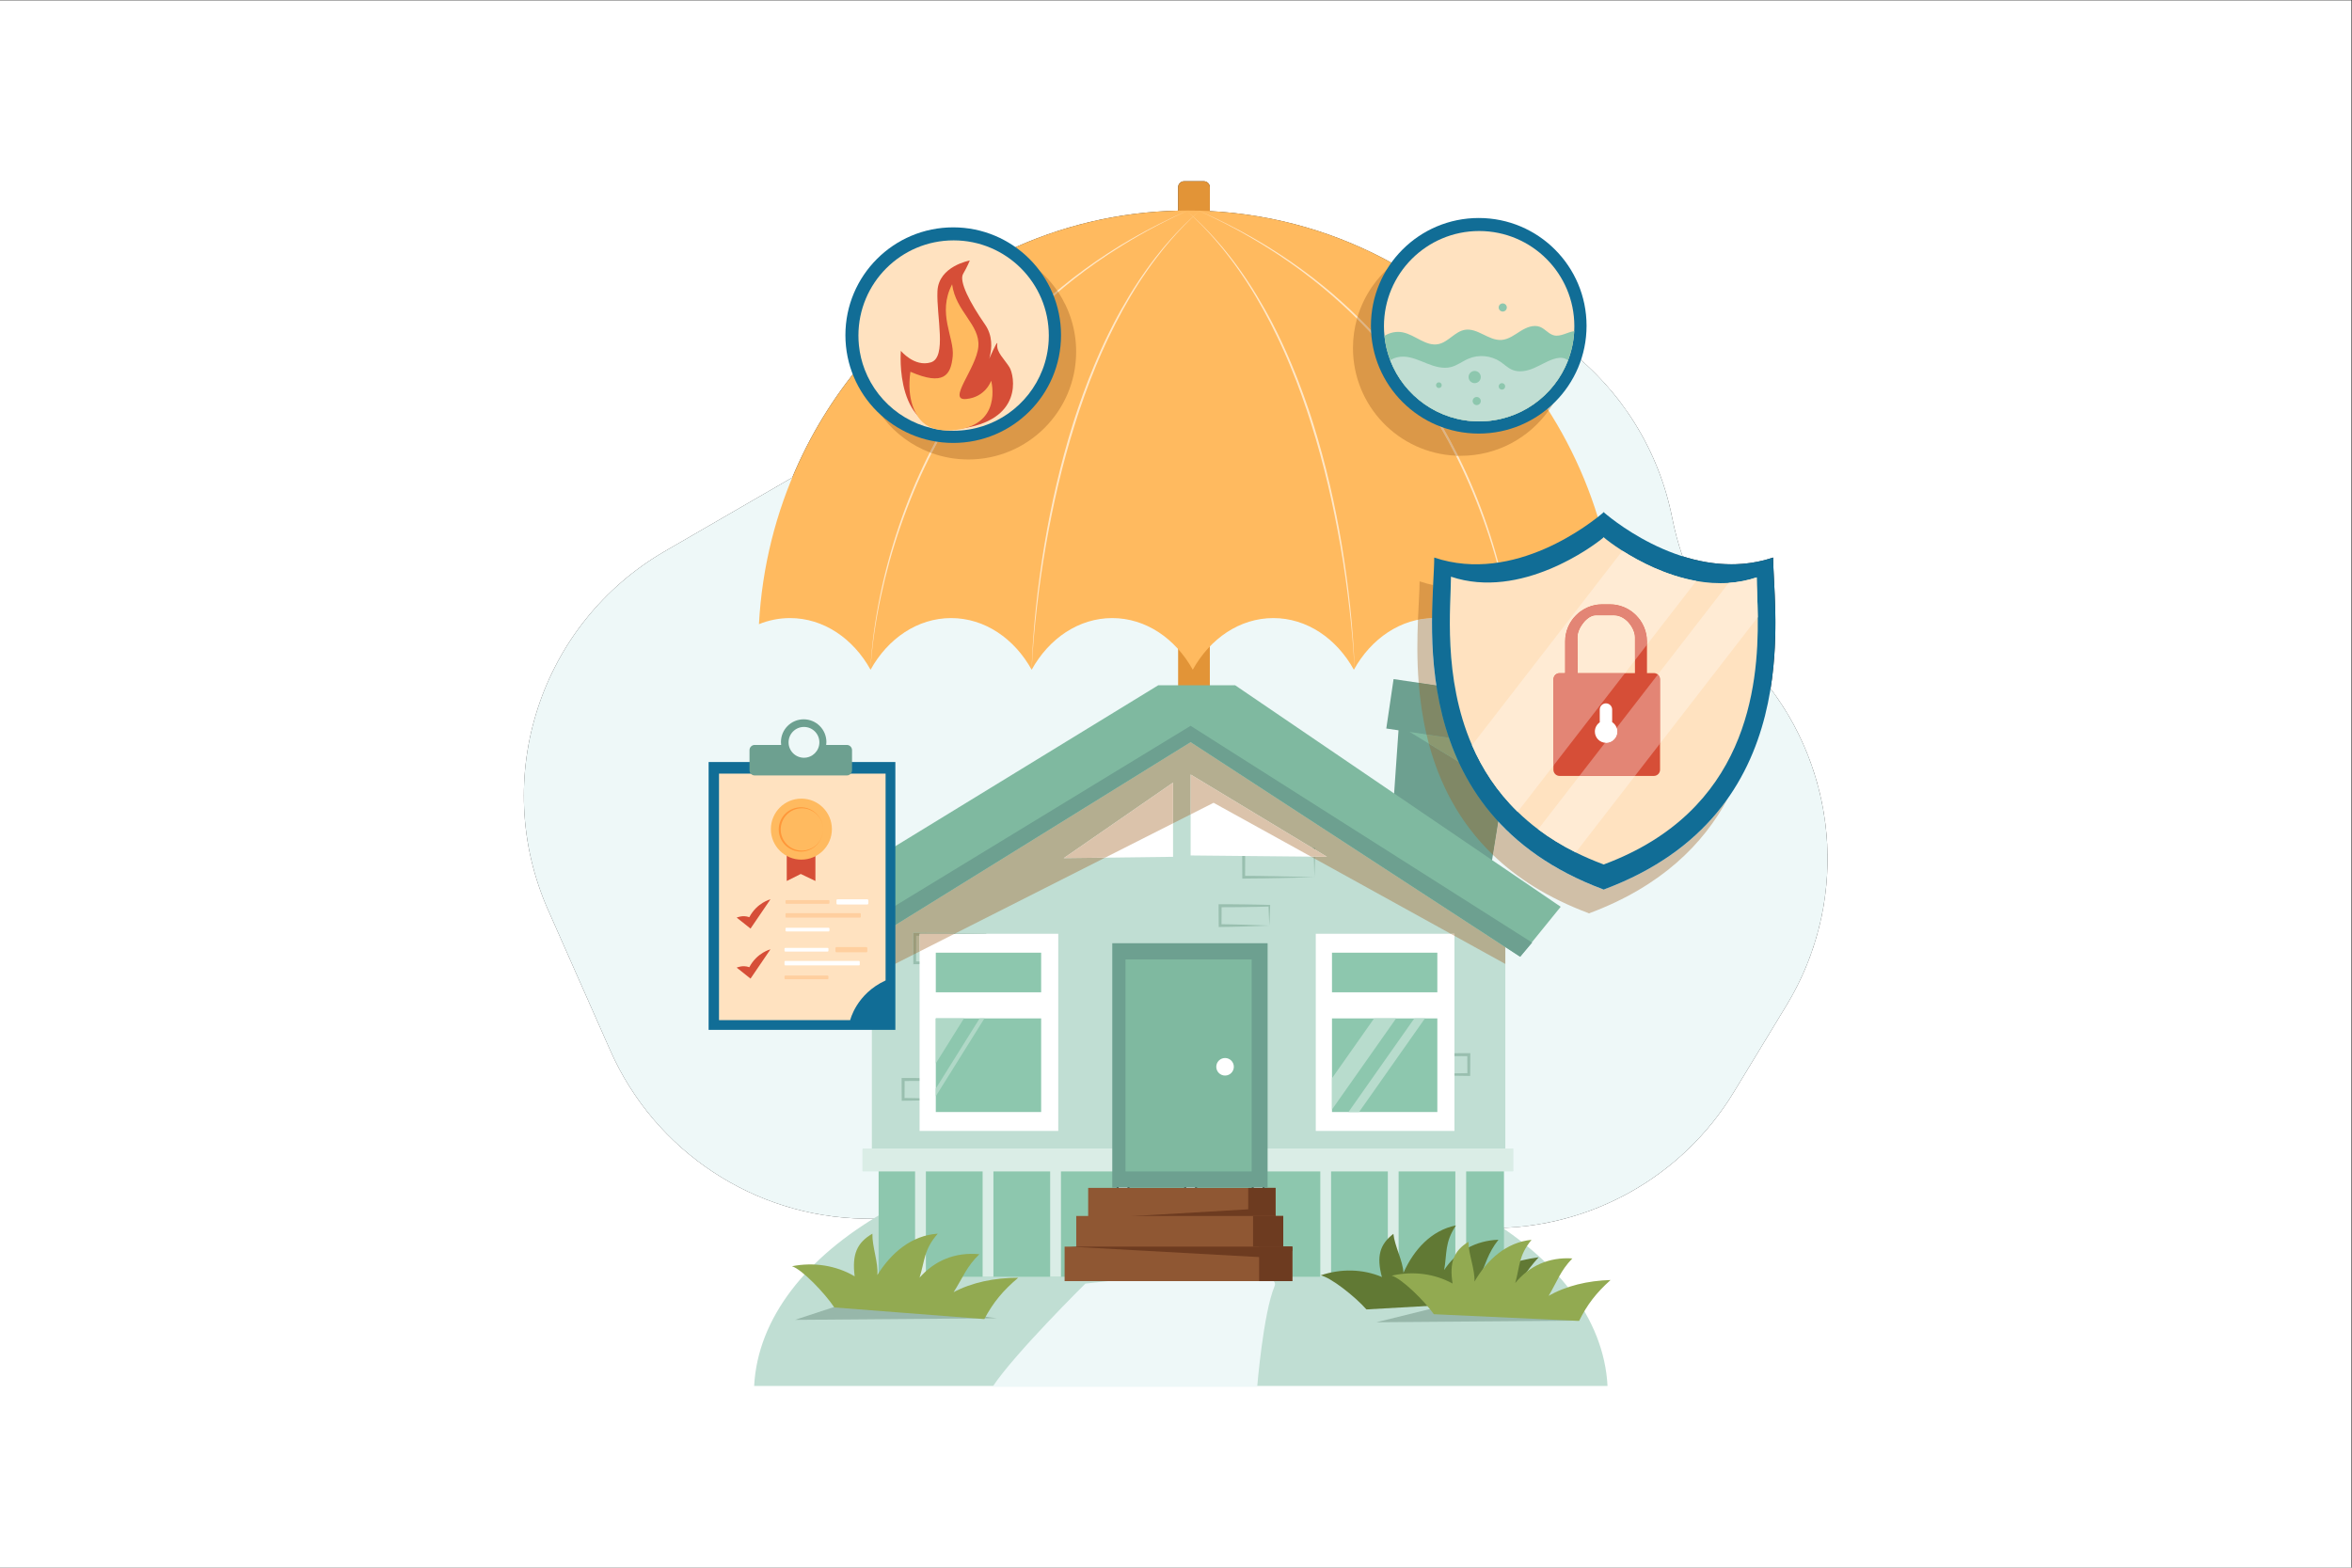 <?xml version="1.0" encoding="UTF-8" standalone="no"?>
<!-- Created with Inkscape (http://www.inkscape.org/) -->

<svg
   version="1.1"
   id="svg2"
   width="6240"
   height="4160"
   viewBox="0 0 6240 4160"
   sodipodi:docname="hd_m344_08.svg"
   inkscape:version="1.2.2 (b0a8486, 2022-12-01)"
   xmlns:inkscape="http://www.inkscape.org/namespaces/inkscape"
   xmlns:sodipodi="http://sodipodi.sourceforge.net/DTD/sodipodi-0.dtd"
   xmlns="http://www.w3.org/2000/svg"
   xmlns:svg="http://www.w3.org/2000/svg">
  <rect x="0" y="0" width="6240" height="4160" fill="#333333" stroke="none"/>
  <defs
     id="defs6">
    <clipPath
       clipPathUnits="userSpaceOnUse"
       id="clipPath68">
      <path
         d="M 17487.1,5791.3 H 29933.4 V 8022.5 H 17487.1 Z"
         id="path66" />
    </clipPath>
    <clipPath
       clipPathUnits="userSpaceOnUse"
       id="clipPath102">
      <path
         d="m 21657.8,6972.1 h 3729.5 v 588.398 h -3729.5 z"
         id="path100" />
    </clipPath>
    <clipPath
       clipPathUnits="userSpaceOnUse"
       id="clipPath120">
      <path
         d="m 21188.9,5704.7 h 4531.9 v 686.301 h -4531.9 z"
         id="path118" />
    </clipPath>
    <clipPath
       clipPathUnits="userSpaceOnUse"
       id="clipPath146">
      <path
         d="m 18625.1,9070.9 h 2096.8 v 1863.8 h -2096.8 z"
         id="path144" />
    </clipPath>
    <clipPath
       clipPathUnits="userSpaceOnUse"
       id="clipPath164">
      <path
         d="m 26510.4,9070.9 h 2096.8 v 1863.8 h -2096.8 z"
         id="path162" />
    </clipPath>
    <clipPath
       clipPathUnits="userSpaceOnUse"
       id="clipPath274">
      <path
         d="m 30206.5,15047.1 v 0 c -417.1,405.9 -707.6,860.6 -909.2,1325.6 l 2993.6,3870.8 c 338.1,-215.5 870.4,-494.8 1469.9,-601 l -980.9,-1268.2 v 64.6 c 0,406.7 -332.8,739.5 -739.6,739.5 h -150.6 c -406.8,0 -739.6,-332.8 -739.6,-739.5 v -630 h -109.5 c -67.8,0 -123.3,-55.5 -123.3,-123.3 v -1719.4 l -710.8,-919.1 m 2136.1,2761.8 h -943.2 l -2.8,719 c 0,173.2 189.7,431.4 363,431.4 h 362.9 c 239.7,0 417.7,-265 417.7,-438.2 v -456.7 l -197.6,-255.5"
         id="path272" />
    </clipPath>
  </defs>
  <sodipodi:namedview
     id="namedview4"
     pagecolor="#ffffff"
     bordercolor="#000000"
     borderopacity="0.25"
     inkscape:showpageshadow="2"
     inkscape:pageopacity="0.0"
     inkscape:pagecheckerboard="0"
     inkscape:deskcolor="#d1d1d1"
     showgrid="false"
     inkscape:zoom="0.056730769"
     inkscape:cx="3128.8136"
     inkscape:cy="2080"
     inkscape:window-width="1440"
     inkscape:window-height="806"
     inkscape:window-x="0"
     inkscape:window-y="25"
     inkscape:window-maximized="1"
     inkscape:current-layer="g10">
    <inkscape:page
       x="0"
       y="0"
       id="page8"
       width="6240"
       height="4160" />
  </sodipodi:namedview>
  <g
     id="g10"
     inkscape:groupmode="layer"
     inkscape:label="Page 1"
     transform="matrix(1.333,0,0,-1.333,0,4160)">
    <g
       id="g12"
       transform="scale(0.1)">
      <path
         d="M 46800,0 H 0 V 31200 H 46800 V 0 M 15768.2,21701.1 13235.9,20236.7 c -2486.1,-1437.8 -3489.47,-4517.8 -2327.3,-7144 l 1238,-2797.5 c 888.2,-2007.2 2863,-3314.1 5057.6,-3347.3 l 12410.5,-187.6 c 28.5,-0.5 56.9,-0.7 85.3,-0.7 1962.9,0 3786.6,1024.3 4807.2,2705.9 l 1049.8,1729.8 c 1203.6,1983 1058.4,4481.9 -317.6,6304.4 180.3,1121.3 51.8,2135.5 51.8,2609.1 -281.5,-94.7 -561.2,-134.3 -832.1,-134.3 -342.5,0 -670.9,63.3 -971.5,158.9 -85.3,246.3 -153.6,499.2 -204.2,756.8 -264.9,1349.6 -1009.2,2533.5 -2064.1,3354.8 0.2,11.6 0.3,23.3 0.3,34.9 0,1185 -960.7,2145.7 -2145.8,2145.7 -507,0 -972.9,-175.8 -1340.1,-469.8 -1095,609.7 -2335.2,982.3 -3654.1,1050 v 474.2 c 0,66 -54,120 -120,120 H 23568 c -66,0 -120,-54 -120,-120 v -465.2 c -1213.7,-27.6 -2365.1,-313.2 -3403.4,-805 -239.5,92.3 -499.7,143 -771.7,143 -1185,0 -2145.7,-960.7 -2145.7,-2145.8 0,-83.2 4.7,-165.3 13.9,-246.1 -563.8,-672.5 -1029,-1433.5 -1372.9,-2259.8"
         style="fill:#ffffff;fill-opacity:1;fill-rule:nonzero;stroke:none"
         id="path14" />
      <path
         d="m 13235.9,20236.7 9230.5,5338 c 1437.5,831.3 3169,984.8 4730.3,419.4 l 2483.3,-899.4 c 1855.7,-672.1 3223.3,-2267.8 3603.4,-4204.5 199.5,-1016.3 675.7,-1957.9 1376.2,-2720.7 l 232.1,-252.7 c 1692.4,-1843 1963.6,-4582.5 665.3,-6721.5 L 34507.2,9465.5 C 33471.8,7759.6 31609.9,6730.1 29614.7,6760.3 l -12410.5,187.6 c -2194.6,33.2 -4169.4,1340.1 -5057.6,3347.3 l -1238,2797.5 c -1162.17,2626.2 -158.8,5706.2 2327.3,7144"
         style="fill:#eef8f8;fill-opacity:1;fill-rule:nonzero;stroke:none"
         id="path16" />
      <path
         d="M 23959.6,15843.1 H 23568 c -66,0 -120,54 -120,120 V 27480 c 0,66 54,120 120,120 h 391.6 c 66,0 120,-54 120,-120 V 15963.1 c 0,-66 -54,-120 -120,-120"
         style="fill:#e29437;fill-opacity:1;fill-rule:nonzero;stroke:none"
         id="path18" />
      <path
         d="m 15723.4,18903.8 c 670.2,0 1260,-408.9 1603.2,-1028.3 343.2,619.4 933.1,1028.3 1603.3,1028.3 670.1,0 1260,-408.9 1603.2,-1028.3 343.2,619.4 933,1028.3 1603.2,1028.3 670.2,0 1260,-408.9 1603.2,-1028.3 343.2,619.4 933,1028.3 1603.2,1028.3 670.2,0 1260,-408.9 1603.2,-1028.3 343.2,619.4 933,1028.3 1603.2,1028.3 670.2,0 1260,-408.9 1603.2,-1028.3 343.2,619.4 933.1,1028.3 1603.2,1028.3 144.4,0 285.1,-19.1 420.4,-55.1 -279.4,4558.9 -3993.1,8168.3 -8533.6,8168.3 -4562.3,0 -8289.9,-3644.3 -8537.2,-8234.4 194,78.6 402,121.2 618.3,121.2"
         style="fill:#ffba5f;fill-opacity:1;fill-rule:nonzero;stroke:none"
         id="path20" />
      <path
         d="m 17326.6,17875.5 c 7.2,243.5 32,486.2 63.5,727.7 32,241.6 72.7,482 120.6,720.9 97.6,477.6 224.6,949.3 381,1411.2 155.4,462.3 342.7,913.8 557.9,1351.6 19,38.5 38.1,76.8 57.5,115.1 11.5,-4.4 23.1,-8.7 34.6,-12.9 -20,-39.3 -39.8,-78.8 -59.4,-118.3 -107.8,-217.9 -208.6,-439.3 -302.1,-663.7 l -68.7,-169 -66,-170 c -21.7,-56.8 -42.4,-113.9 -63.7,-170.9 -20.9,-57.1 -40.6,-114.6 -61,-171.8 -159.5,-459.6 -289.5,-929.3 -390.9,-1405.3 -50.8,-237.9 -94.4,-477.5 -129.3,-718.3 -17.3,-120.5 -32.6,-241.3 -45.3,-362.3 -12.8,-121 -23.5,-242.3 -28.7,-364 v 0 m 3734.2,7518.3 c -6,9 -12.1,18 -18.2,26.9 34.9,29.3 70,58.4 105.2,87.2 l 143.3,113.8 71.6,56.7 73.1,55 146.3,109.7 149.1,105.9 74.6,52.9 c 25,17.5 50.6,34 75.8,51.1 l 152,101.6 c 50.9,33.5 102.9,65.3 154.4,98 51.7,32.2 102.5,65.9 155.4,96.1 105.1,61.7 209.3,125 316.6,182.7 53.4,29.4 106.4,59.4 160.1,88.3 l 162.2,84.2 81,42 c 27,14.1 54.7,26.8 82,40.3 l 164.4,79.7 41.2,19.9 c 13.7,6.5 27.7,12.5 41.5,18.8 l 83.3,37.5 166.6,74.9 v 0 l -165.3,-77.6 -82.6,-38.8 c -13.8,-6.6 -27.6,-12.8 -41.3,-19.6 l -40.8,-20.5 -163.2,-81.7 c -27.2,-13.8 -54.7,-26.8 -81.5,-41.2 l -80.5,-43.1 -160.9,-86.1 c -53.2,-29.5 -105.9,-60 -158.8,-90 -106.4,-59 -209.7,-123.4 -313.8,-186.3 -52.4,-30.9 -103,-64.7 -154.4,-97.3 -51,-33 -102.7,-65.1 -153.3,-98.9 l -150.8,-102.6 c -25.1,-17.2 -50.5,-33.9 -75.3,-51.5 l -74,-53.3 -147.9,-106.7 -145.2,-110.5 -72.4,-55.4 -71.1,-57.2 -141.9,-114.5 -106.5,-90.4"
         style="fill:#ffe7c7;fill-opacity:1;fill-rule:nonzero;stroke:none"
         id="path22" />
      <path
         d="m 20533.1,17875.5 c 4.3,206.9 16.1,413.6 30.7,620 14.7,206.5 32.9,412.7 54,618.6 43,411.8 98.8,822.3 166,1230.9 135.7,817 321.3,1626.4 567.8,2417.7 15.8,49.3 30.9,98.8 47.3,148 l 48.9,147.5 c 33.9,97.9 67.1,196 103,293.2 34.7,97.6 72.2,194.2 108.9,291.1 38.4,96.2 76,192.8 116.4,288.1 19.9,47.9 39.7,95.8 60.7,143.1 l 62.3,142.4 64.6,141.3 c 10.6,23.7 21.7,47.1 33,70.4 l 33.6,70.1 33.6,70.1 34.8,69.5 c 23.4,46.2 46,92.8 70.2,138.6 l 73,137.3 c 24.2,45.7 50.2,90.6 75.2,136 101.9,180.4 208.1,358.5 322.6,531.3 14.2,21.6 27.9,43.6 42.6,64.9 l 43.9,64.2 c 29.5,42.5 58,85.9 88.8,127.5 l 91.1,125.9 94.3,123.5 c 31.1,41.4 64.7,80.9 97.1,121.3 l 49,60.3 c 16.3,20.1 33.6,39.4 50.4,59.1 34,39 67.2,78.8 101.8,117.3 l 104.9,114.6 c 17.2,19.3 35.6,37.5 53.6,56.2 l 54.1,55.6 c 18.2,18.5 35.9,37.3 54.4,55.5 l 55.9,53.8 56,53.8 c 9.4,8.9 18.5,18 28.1,26.7 l 28.9,26 9.6,8.6 2,-1.9 -9.6,-8.9 -28.3,-26.5 c -9.4,-8.9 -18.4,-18.2 -27.6,-27.3 l -54.9,-54.8 -55,-54.6 c -18.2,-18.4 -35.6,-37.5 -53.5,-56.2 l -53.2,-56.3 c -17.7,-18.9 -35.8,-37.3 -52.7,-56.9 l -103,-115.9 c -34.1,-38.9 -66.6,-79.1 -99.9,-118.5 -16.5,-20 -33.5,-39.4 -49.5,-59.7 l -48,-60.9 c -31.7,-40.7 -64.6,-80.5 -95,-122.4 l -92.9,-124 -89.7,-126.4 c -30.4,-41.8 -58.4,-85.2 -87.4,-128 l -43.2,-64.2 c -14.5,-21.4 -27.9,-43.5 -42,-65.2 -112.6,-173.2 -216.9,-351.7 -316.8,-532.5 -100.1,-180.7 -193.2,-365.2 -282.5,-551.5 l -33.3,-69.9 c -11.2,-23.3 -22.2,-46.7 -32.7,-70.2 l -63.9,-141.2 -61.8,-142.1 c -20.8,-47.3 -40.4,-95.1 -60,-142.8 -40.1,-95.3 -77.3,-191.6 -115.3,-287.7 -36.3,-96.7 -73.4,-193.1 -107.8,-290.6 -35.5,-97 -68.3,-195 -101.8,-292.7 l -48.3,-147.3 c -16.3,-49 -31.1,-98.5 -46.9,-147.7 -124.6,-394.1 -232.5,-793.4 -328.2,-1195.5 -95,-402.4 -175.9,-808 -247.5,-1215.3 -70.7,-407.4 -129.8,-817 -176.8,-1227.9 -48,-410.8 -85.1,-823.1 -104.1,-1236.5 v 0 m 3215.1,9020 -2,1.8 103.8,93.3 -101.8,-95.1"
         style="fill:#ffe7c7;fill-opacity:1;fill-rule:nonzero;stroke:none"
         id="path24" />
      <path
         d="m 23856,27014.4 c -0.3,0 0,0 -0.3,0 l -5.7,2.6 6,-2.6"
         style="fill:#f5dab9;fill-opacity:1;fill-rule:nonzero;stroke:none"
         id="path26" />
      <path
         d="m 29795.4,20005 c -66.8,242.5 -141.4,482.8 -223.8,720.4 -20.4,57.2 -40.1,114.7 -61,171.8 -21.3,57 -42.1,114.1 -63.7,170.9 l -66,170 -68.7,169 c -93.5,224.4 -194.3,445.8 -302.1,663.7 -10.9,21.9 -21.8,43.7 -32.7,65.5 13.8,-0.6 27.7,-1.1 41.6,-1.4 7.9,-16 15.8,-32 23.7,-48 215.2,-437.8 402.6,-889.3 558,-1351.6 81.2,-239.8 154.4,-482.1 219.7,-726.6 -8.3,-1.3 -16.7,-2.5 -25,-3.7 m -2786.8,4859 c -2.8,2.8 -5.5,5.5 -8.2,8.2 l -64.9,64.1 c -10.8,10.6 -21.5,21.4 -32.5,32 l -33.2,31.1 -133,124.8 c -21.9,21.1 -45,40.8 -67.6,61.1 l -68,60.8 -67.9,60.8 c -22.6,20.3 -46.2,39.5 -69.2,59.3 l -139,118 -142,114.5 -71,57.2 -72.5,55.4 -145.1,110.5 -147.9,106.7 -74,53.3 c -24.8,17.6 -50.2,34.3 -75.3,51.5 l -150.9,102.6 c -50.5,33.8 -102.2,65.9 -153.2,98.9 -51.4,32.6 -102,66.4 -154.4,97.3 -104.1,62.9 -207.4,127.3 -313.8,186.3 -53,30 -105.6,60.5 -158.8,90 l -161,86.1 -80.5,43.1 c -26.8,14.4 -54.3,27.4 -81.4,41.2 l -163.3,81.7 -40.7,20.5 c -13.7,6.8 -27.6,13 -41.3,19.6 l -82.6,38.8 -159.7,75 c 0.3,0 0,0 0.3,0 l 160.6,-72.3 83.3,-37.5 c 13.9,-6.3 27.9,-12.3 41.6,-18.8 l 41.2,-19.9 164.3,-79.7 c 27.3,-13.5 55,-26.2 82,-40.3 l 81.1,-42 162.2,-84.2 c 53.6,-28.9 106.7,-58.9 160,-88.3 107.4,-57.7 211.6,-121 316.6,-182.7 53,-30.2 103.8,-63.9 155.5,-96.1 51.4,-32.7 103.5,-64.5 154.4,-98 l 151.9,-101.6 c 25.3,-17.1 50.9,-33.6 75.8,-51.1 l 74.6,-52.9 149.1,-105.9 146.4,-109.7 73,-55 71.7,-56.7 143.2,-113.8 c 234.3,-191.3 459.6,-393.4 675.4,-605.4 -3.9,-12.8 -7.7,-25.6 -11.3,-38.5"
         style="fill:#ffe7c7;fill-opacity:1;fill-rule:nonzero;stroke:none"
         id="path28" />
      <path
         d="m 26959.3,17875.5 c -0.3,7.3 -0.7,14.7 -1,22 0.1,0.3 0.3,0.6 0.5,0.9 0.2,-7.6 0.3,-15.3 0.5,-22.9"
         style="fill:#f9fdfd;fill-opacity:1;fill-rule:nonzero;stroke:none"
         id="path30" />
      <path
         d="m 26958.3,17897.5 c -19.3,406.1 -56,811 -103.1,1214.5 -47,410.9 -106.1,820.5 -176.8,1227.9 -71.6,407.3 -152.5,812.9 -247.6,1215.3 -95.6,402.1 -203.5,801.4 -328.2,1195.5 -15.7,49.2 -30.5,98.7 -46.8,147.7 l -48.3,147.3 c -33.5,97.7 -66.4,195.7 -101.9,292.7 -34.3,97.5 -71.4,193.9 -107.7,290.6 -38,96.1 -75.2,192.4 -115.3,287.7 -19.6,47.7 -39.2,95.5 -60.1,142.8 l -61.7,142.1 -64,141.2 c -10.5,23.5 -21.5,46.9 -32.6,70.2 l -33.3,69.9 c -89.3,186.3 -182.5,370.8 -282.6,551.5 -99.9,180.8 -204.1,359.3 -316.8,532.5 -14,21.7 -27.4,43.8 -41.9,65.2 l -43.2,64.2 c -29.1,42.8 -57,86.2 -87.4,128 l -89.7,126.4 -92.9,124 c -30.4,41.9 -63.3,81.7 -95,122.4 l -48.1,60.9 c -15.9,20.3 -33,39.7 -49.4,59.7 -33.3,39.4 -65.9,79.6 -99.9,118.5 l -103,115.9 c -16.9,19.6 -35,38 -52.7,56.9 l -53.2,56.3 c -17.9,18.7 -35.3,37.8 -53.5,56.2 l -55,54.6 -54.9,54.8 c -9.3,9.1 -18.3,18.4 -27.6,27.3 l -28.4,26.5 -9.5,8.9 2,1.9 9.6,-8.6 28.9,-26 c 9.5,-8.7 18.7,-17.8 28.1,-26.7 l 56,-53.8 55.9,-53.8 c 18.5,-18.2 36.2,-37 54.4,-55.5 l 54.1,-55.6 c 18,-18.7 36.4,-36.9 53.6,-56.2 l 104.8,-114.6 c 34.7,-38.5 67.9,-78.3 101.9,-117.3 16.7,-19.7 34.1,-39 50.4,-59.1 l 49,-60.3 c 32.4,-40.4 66,-79.9 97,-121.3 l 94.4,-123.5 91.1,-125.9 c 30.8,-41.6 59.2,-85 88.7,-127.5 l 44,-64.2 c 14.7,-21.3 28.4,-43.3 42.6,-64.9 114.5,-172.8 220.7,-350.9 322.5,-531.3 25.1,-45.4 51,-90.3 75.3,-136 l 73,-137.3 c 24.1,-45.8 46.7,-92.4 70.2,-138.6 l 34.8,-69.5 33.6,-70.1 33.6,-70.1 c 11.3,-23.3 22.3,-46.7 32.9,-70.4 l 64.6,-141.3 62.4,-142.4 c 21,-47.3 40.8,-95.2 60.6,-143.1 40.5,-95.3 78.1,-191.9 116.5,-288.1 36.7,-96.9 74.2,-193.5 108.9,-291.1 35.9,-97.2 69.1,-195.3 103,-293.2 l 48.8,-147.5 c 16.5,-49.2 31.6,-98.7 47.4,-148 246.5,-791.3 432.1,-1600.7 567.8,-2417.7 67.1,-408.6 122.9,-819.1 166,-1230.9 21.1,-205.9 39.3,-412.1 54,-618.6 14,-198.8 25.5,-397.8 30.2,-597.1 -0.2,-0.3 -0.4,-0.6 -0.5,-0.9 m -3214.1,8998 -101.9,95.1 103.9,-93.3 -2,-1.8"
         style="fill:#ffe7c7;fill-opacity:1;fill-rule:nonzero;stroke:none"
         id="path32" />
      <path
         d="m 23746.2,26893.6 -2,1.9 2,1.8 2,-1.8 -2,-1.9"
         style="fill:#fff7eb;fill-opacity:1;fill-rule:nonzero;stroke:none"
         id="path34" />
      <path
         d="m 31994.3,3617.3 c -138.9,2703.5 -3887.6,4870 -8492.2,4870 -4604.6,0 -8353.3,-2166.5 -8492.2,-4870 h 16984.4"
         style="fill:#c0ded3;fill-opacity:1;fill-rule:nonzero;stroke:none"
         id="path36" />
      <path
         d="m 21602.5,5655.1 c 0,0 -1416.1,-1398.9 -1847.9,-2055.1 2141.5,0 5267.2,0 5267.2,0 0,0 120.9,1467.9 345.4,2003.3 224.5,535.3 -3764.7,51.8 -3764.7,51.8"
         style="fill:#eef8f8;fill-opacity:1;fill-rule:nonzero;stroke:none"
         id="path38" />
      <path
         d="m 30121.6,16732.2 -198.4,-1236 -285.5,-1774.8 -1935.5,1048.4 139.2,1999.5 22.1,312.4 2258.1,-349.5"
         style="fill:#6da090;fill-opacity:1;fill-rule:nonzero;stroke:none"
         id="path40" />
      <path
         d="m 30121.6,16732.2 -198.4,-1236 -2081.8,1273.1 22.1,312.4 2258.1,-349.5"
         style="fill:#7fb9a0;fill-opacity:1;fill-rule:nonzero;stroke:none"
         id="path42" />
      <path
         d="m 30436.9,16285.9 -2845.6,419.4 145,983.9 2845.6,-419.3 -145,-984"
         style="fill:#6da090;fill-opacity:1;fill-rule:nonzero;stroke:none"
         id="path44" />
      <path
         d="M 29960.3,13156.9 V 8183.8 l -12607.6,-26.9 v 5134.4 l 6344.1,3871 6263.5,-4005.4"
         style="fill:#c0ded3;fill-opacity:1;fill-rule:nonzero;stroke:none"
         id="path46" />
      <path
         d="m 19613.8,12040.9 -8.7,287.8 c -2.6,94.4 -5.9,187.8 -7.5,280.5 l 16.2,-16.2 c -117.4,-2.4 -234.7,-4.8 -352.1,-6.2 -117.3,-1.8 -234.7,-3.4 -352.1,-4.2 -117.3,-0.9 -234.7,-2.4 -352.1,-2.4 l -352,-1 29.9,30 -0.8,-284.1 c -0.2,-94.7 -0.4,-189.4 -1.5,-284.2 l -27.6,27.7 c 115.7,-1.2 231.4,-1.7 347.5,-3.8 116.2,-2.1 232.3,-3.6 349.4,-6.5 l 353.1,-8.2 358.3,-9.2 m 0,0 -345.8,-9.1 -351.2,-8.3 c -117.6,-2.9 -236.2,-4.3 -354.7,-6.4 -118.6,-2.1 -237.7,-2.7 -356.6,-3.9 l -27.5,-0.2 -0.2,27.9 c -1.1,94.8 -1.3,189.5 -1.5,284.2 l -0.8,284.1 -0.1,30.1 30.1,-0.1 352,-1 c 117.4,0 234.8,-1.5 352.1,-2.4 117.4,-0.7 234.8,-2.4 352.1,-4.1 117.4,-1.4 234.7,-3.9 352.1,-6.2 l 16.5,-0.4 -0.2,-15.9 c -1.7,-96.7 -5,-192.7 -7.6,-287.7 l -8.7,-280.6"
         style="fill:#99bfaf;fill-opacity:1;fill-rule:nonzero;stroke:none"
         id="path48" />
      <path
         d="m 26161.4,13745.8 -8.7,287.7 c -2.6,94.5 -5.8,187.8 -7.5,280.6 l 16.2,-16.3 c -117.3,-2.3 -234.7,-4.8 -352,-6.2 -117.4,-1.7 -234.8,-3.4 -352.1,-4.1 -117.4,-0.9 -234.8,-2.4 -352.1,-2.4 l -352.1,-1 30,30 -0.8,-284.2 c -0.2,-94.7 -0.5,-189.4 -1.5,-284.1 l -27.7,27.7 c 115.8,-1.2 231.4,-1.8 347.5,-3.9 116.2,-2.1 232.3,-3.5 349.5,-6.4 l 353,-8.2 358.3,-9.2 m 0,0 -345.8,-9.2 -351.1,-8.2 c -117.6,-2.9 -236.2,-4.3 -354.8,-6.5 -118.6,-2 -237.7,-2.6 -356.6,-3.8 l -27.4,-0.3 -0.3,28 c -1,94.7 -1.3,189.4 -1.5,284.1 l -0.8,284.2 -0.1,30 h 30.1 l 352.1,-1 c 117.3,0 234.7,-1.5 352.1,-2.4 117.3,-0.8 234.7,-2.4 352.1,-4.2 117.3,-1.4 234.7,-3.8 352,-6.2 l 16.6,-0.3 -0.3,-15.9 c -1.7,-96.7 -5,-192.8 -7.5,-287.8 l -8.8,-280.5"
         style="fill:#99bfaf;fill-opacity:1;fill-rule:nonzero;stroke:none"
         id="path50" />
      <path
         d="m 28253.6,9817.2 -8.7,194.1 c -2.6,66.1 -5.9,133.4 -7.6,201.2 l -0.4,15.8 16.7,0.5 c 81.6,2.3 163.3,4.8 244.9,6.2 81.6,1.7 163.3,3.4 244.9,4.1 81.7,0.9 163.3,2.4 245,2.5 l 244.9,0.9 30.1,0.1 -0.1,-30.1 -0.8,-197.6 c -0.2,-65.9 -0.5,-131.8 -1.5,-197.7 l -0.4,-28.1 -27.3,0.4 c -83.2,1.2 -166.6,1.8 -249.5,3.9 -82.8,2.1 -165.7,3.5 -247.6,6.4 l -122.5,3.9 -121.4,4.3 z m 0,0 251.1,9.2 246,8.2 c 81.4,2.9 161.8,4.3 242.2,6.5 80.4,2.1 160.4,2.6 240.4,3.8 l -27.7,-27.7 c -1,65.9 -1.3,131.8 -1.5,197.7 l -0.8,197.6 30,-29.9 -244.9,0.9 c -81.7,0.1 -163.3,1.6 -245,2.4 -81.6,0.8 -163.3,2.4 -244.9,4.2 -81.6,1.4 -163.3,3.9 -244.9,6.2 l 16.2,16.2 c -1.7,-63.9 -4.9,-128.4 -7.5,-194 l -4.5,-99.6 -4.2,-101.7"
         style="fill:#99bfaf;fill-opacity:1;fill-rule:nonzero;stroke:none"
         id="path52" />
      <path
         d="m 19383.4,10879.7 -5.5,195.3 c -1.8,66 -4.3,132.8 -5.4,200 l -0.1,10.6 11,0.2 c 81.6,1.6 163.3,3.2 244.9,4.1 81.6,1.2 163.3,2.3 244.9,2.8 81.7,0.6 163.3,1.6 245,1.6 l 244.9,0.7 h 20.1 l -0.1,-20 c -0.6,-131.8 -0.3,-263.6 -1.5,-395.3 l -0.2,-18.7 -18.3,0.2 c -82.7,0.8 -165.5,1.2 -248,2.6 -82.4,1.4 -164.9,2.3 -246.7,4.2 -81.9,1.7 -163.4,3.5 -244.1,5.7 l -240.9,6 m 0,0 494.6,11.6 c 81.5,1.9 162.4,2.8 243.2,4.3 80.8,1.3 161.3,1.7 241.9,2.5 l -18.5,-18.4 c -1.2,131.7 -0.9,263.5 -1.5,395.3 l 20,-20 -244.9,0.6 c -81.7,0.1 -163.3,1.1 -245,1.6 -81.6,0.6 -163.3,1.7 -244.9,2.8 -81.6,1 -163.3,2.6 -244.9,4.2 l 10.8,10.8 c -1.1,-64.6 -3.5,-129.6 -5.3,-195.4 l -5.5,-199.9"
         style="fill:#dd7f3a;fill-opacity:1;fill-rule:nonzero;stroke:none"
         id="path54" />
      <path
         d="m 25263.4,12782.2 -4.3,101.7 -4.5,99.6 c -2.5,65.6 -5.8,130.1 -7.5,194 l 16.3,-16.2 c -81.7,-2.4 -163.3,-4.8 -245,-6.2 -81.6,-1.8 -163.3,-3.4 -244.9,-4.2 -81.6,-0.9 -163.3,-2.4 -244.9,-2.4 l -245,-1 30,30 -0.8,-197.7 c -0.2,-65.8 -0.5,-131.7 -1.5,-197.6 l -27.7,27.7 c 80.1,-1.2 160,-1.8 240.4,-3.9 80.5,-2.1 160.9,-3.5 242.3,-6.4 l 245.9,-8.2 z m 0,0 -238.7,-9.2 -121.4,-4.4 -122.6,-3.8 c -81.9,-2.9 -164.8,-4.4 -247.6,-6.5 -82.9,-2.1 -166.2,-2.6 -249.5,-3.8 l -27.2,-0.4 -0.5,28.1 c -1,65.9 -1.2,131.8 -1.4,197.6 l -0.8,197.7 -0.2,30.1 30.1,-0.1 245,-1 c 81.6,0 163.3,-1.5 244.9,-2.4 81.6,-0.7 163.3,-2.4 244.9,-4.1 81.7,-1.4 163.3,-3.9 245,-6.2 l 16.6,-0.5 -0.4,-15.8 c -1.7,-67.8 -4.9,-135.1 -7.5,-201.3 l -8.7,-194"
         style="fill:#99bfaf;fill-opacity:1;fill-rule:nonzero;stroke:none"
         id="path56" />
      <path
         d="m 18954.8,9323 -4.3,101.8 -4.5,99.5 c -2.6,65.6 -5.8,130.2 -7.5,194.1 l 16.3,-16.3 c -81.7,-2.3 -163.3,-4.8 -245,-6.2 -81.6,-1.7 -163.3,-3.4 -244.9,-4.1 -81.7,-0.9 -163.3,-2.4 -244.9,-2.4 l -245,-1 30,30 -0.8,-197.7 c -0.2,-65.9 -0.5,-131.8 -1.5,-197.7 l -27.7,27.7 c 80.1,-1.1 160,-1.7 240.4,-3.8 80.5,-2.1 160.9,-3.5 242.3,-6.4 l 245.9,-8.3 251.2,-9.2 m 0,0 -238.7,-9.1 -121.4,-4.4 -122.6,-3.9 c -81.9,-2.9 -164.8,-4.3 -247.6,-6.4 -82.9,-2.1 -166.2,-2.7 -249.5,-3.9 l -27.2,-0.3 -0.5,28 c -1,65.9 -1.3,131.8 -1.5,197.7 l -0.8,197.7 -0.1,30.1 30.1,-0.1 245,-1 c 81.6,0 163.2,-1.5 244.9,-2.4 81.6,-0.8 163.3,-2.4 244.9,-4.2 81.7,-1.4 163.3,-3.8 245,-6.2 l 16.6,-0.4 -0.4,-15.8 c -1.7,-67.9 -5,-135.1 -7.5,-201.3 l -8.7,-194.1"
         style="fill:#99bfaf;fill-opacity:1;fill-rule:nonzero;stroke:none"
         id="path58" />
      <path
         d="M 29933.4,5791.3 H 17487.1 V 8022.5 H 29933.4 V 5791.3"
         style="fill:#8dc7ae;fill-opacity:1;fill-rule:nonzero;stroke:none"
         id="path60" />
      <g
         id="g62">
        <g
           id="g64"
           clip-path="url(#clipPath68)">
          <path
             d="m 18427.9,5414.9 h -215 v 3010.8 h 215 V 5414.9"
             style="fill:#daede6;fill-opacity:1;fill-rule:nonzero;stroke:none"
             id="path70" />
          <path
             d="m 19772,5414.9 h -215 v 3010.8 h 215 V 5414.9"
             style="fill:#daede6;fill-opacity:1;fill-rule:nonzero;stroke:none"
             id="path72" />
          <path
             d="m 21116.1,5414.9 h -215 v 3010.8 h 215 V 5414.9"
             style="fill:#daede6;fill-opacity:1;fill-rule:nonzero;stroke:none"
             id="path74" />
          <path
             d="m 22460.2,5414.9 h -215 v 3010.8 h 215 V 5414.9"
             style="fill:#ffffff;fill-opacity:1;fill-rule:nonzero;stroke:none"
             id="path76" />
          <path
             d="m 22265.2,5434.9 h 175 v 2970.8 h -175 z m 215,-40 h -255 v 3050.8 h 255 V 5394.9"
             style="fill:#000000;fill-opacity:1;fill-rule:nonzero;stroke:none"
             id="path78" />
          <path
             d="m 23804.3,5414.9 h -215 v 3010.8 h 215 V 5414.9"
             style="fill:#ffffff;fill-opacity:1;fill-rule:nonzero;stroke:none"
             id="path80" />
          <path
             d="m 23609.3,5434.9 h 175 v 2970.8 h -175 z m 215,-40 h -255 v 3050.8 h 255 V 5394.9"
             style="fill:#000000;fill-opacity:1;fill-rule:nonzero;stroke:none"
             id="path82" />
          <path
             d="m 25148.4,5414.9 h -215 v 3010.8 h 215 V 5414.9"
             style="fill:#ffffff;fill-opacity:1;fill-rule:nonzero;stroke:none"
             id="path84" />
          <path
             d="m 24953.4,5434.9 h 175 v 2970.8 h -175 z m 215,-40 h -255 v 3050.8 h 255 V 5394.9"
             style="fill:#000000;fill-opacity:1;fill-rule:nonzero;stroke:none"
             id="path86" />
          <path
             d="m 26492.5,5414.9 h -215 v 3010.8 h 215 V 5414.9"
             style="fill:#daede6;fill-opacity:1;fill-rule:nonzero;stroke:none"
             id="path88" />
          <path
             d="m 27836.6,5414.9 h -215.1 v 3010.8 h 215.1 V 5414.9"
             style="fill:#daede6;fill-opacity:1;fill-rule:nonzero;stroke:none"
             id="path90" />
          <path
             d="m 29180.7,5414.9 h -215.1 v 3010.8 h 215.1 V 5414.9"
             style="fill:#daede6;fill-opacity:1;fill-rule:nonzero;stroke:none"
             id="path92" />
        </g>
      </g>
      <path
         d="m 25387.3,7560.5 v -588.4 h -3729.5 v 588.4 h 3729.5"
         style="fill:#8f5733;fill-opacity:1;fill-rule:nonzero;stroke:none"
         id="path94" />
      <g
         id="g96">
        <g
           id="g98"
           clip-path="url(#clipPath102)">
          <path
             d="m 21281.6,6926.4 c 37.1,0 3595,210 3595,210 l 827.7,-185.3 -4422.7,-24.7"
             style="fill:#6d3b20;fill-opacity:1;fill-rule:nonzero;stroke:none"
             id="path104" />
        </g>
      </g>
      <path
         d="m 25387.3,7560.5 v -588.4 h -543.9 v 588.4 h 543.9"
         style="fill:#6d3b20;fill-opacity:1;fill-rule:nonzero;stroke:none"
         id="path106" />
      <path
         d="m 25540.6,7001.5 v -629.4 h -4120 v 629.4 h 4120"
         style="fill:#8f5733;fill-opacity:1;fill-rule:nonzero;stroke:none"
         id="path108" />
      <path
         d="m 25540.6,7001.5 v -629.4 h -600.9 v 629.4 h 600.9"
         style="fill:#6d3b20;fill-opacity:1;fill-rule:nonzero;stroke:none"
         id="path110" />
      <path
         d="M 25720.8,6391 V 5704.7 H 21188.9 V 6391 h 4531.9"
         style="fill:#8f5733;fill-opacity:1;fill-rule:nonzero;stroke:none"
         id="path112" />
      <g
         id="g114">
        <g
           id="g116"
           clip-path="url(#clipPath120)">
          <path
             d="m 20552.7,6432.2 4916.9,-271.8 543.6,321.2 z"
             style="fill:#6d3b20;fill-opacity:1;fill-rule:nonzero;stroke:none"
             id="path122" />
        </g>
      </g>
      <path
         d="m 25720.8,6391 v -686.3 h -660.9 V 6391 h 660.9"
         style="fill:#6d3b20;fill-opacity:1;fill-rule:nonzero;stroke:none"
         id="path124" />
      <path
         d="M 30109.1,7888.1 H 17177 c -6.9,0 -12.5,5.6 -12.5,12.5 v 432 c 0,6.9 5.6,12.5 12.5,12.5 h 12932.1 c 6.9,0 12.5,-5.6 12.5,-12.5 v -432 c 0,-6.9 -5.6,-12.5 -12.5,-12.5"
         style="fill:#daede6;fill-opacity:1;fill-rule:nonzero;stroke:none"
         id="path126" />
      <path
         d="m 25229.1,7565.5 h -3091.5 v 4865.6 h 3091.5 V 7565.5"
         style="fill:#6da090;fill-opacity:1;fill-rule:nonzero;stroke:none"
         id="path128" />
      <path
         d="m 24911.8,7888.1 h -2510.7 v 4220.4 h 2510.7 V 7888.1"
         style="fill:#7fb9a0;fill-opacity:1;fill-rule:nonzero;stroke:none"
         id="path130" />
      <path
         d="m 24557,9971.4 c 0,-96.5 -78.2,-174.7 -174.7,-174.7 -96.5,0 -174.8,78.2 -174.8,174.7 0,96.5 78.3,174.7 174.8,174.7 96.5,0 174.7,-78.2 174.7,-174.7"
         style="fill:#ffffff;fill-opacity:1;fill-rule:nonzero;stroke:none"
         id="path132" />
      <path
         d="m 18302.5,8694.5 h 2759.9 v 3924.8 h -2759.9 z"
         style="fill:#ffffff;fill-opacity:1;fill-rule:nonzero;stroke:none"
         id="path134" />
      <path
         d="m 20721.9,11454.4 v 788.5 h -2096.8 v -788.5 h 2096.8"
         style="fill:#8dc7ae;fill-opacity:1;fill-rule:nonzero;stroke:none"
         id="path136" />
      <path
         d="m 18625.1,9070.9 h 2096.8 v 1863.8 h -2096.8 z"
         style="fill:#8dc7ae;fill-opacity:1;fill-rule:nonzero;stroke:none"
         id="path138" />
      <g
         id="g140">
        <g
           id="g142"
           clip-path="url(#clipPath146)">
          <path
             d="m 18625.1,10038 v 896.7 h 560.1 l -560.1,-896.7"
             style="fill:#b0d8c7;fill-opacity:1;fill-rule:nonzero;stroke:none"
             id="path148" />
          <path
             d="m 18625.1,9385 v 153 l 872.5,1396.7 h 95.5 l -968,-1549.7"
             style="fill:#b0d8c7;fill-opacity:1;fill-rule:nonzero;stroke:none"
             id="path150" />
        </g>
      </g>
      <path
         d="m 26187.8,8694.5 h 2759.9 v 3924.8 h -2759.9 z"
         style="fill:#ffffff;fill-opacity:1;fill-rule:nonzero;stroke:none"
         id="path152" />
      <path
         d="m 28607.2,11454.4 v 788.5 h -2096.8 v -788.5 h 2096.8"
         style="fill:#8dc7ae;fill-opacity:1;fill-rule:nonzero;stroke:none"
         id="path154" />
      <path
         d="m 26510.4,9070.9 h 2096.8 v 1863.8 h -2096.8 z"
         style="fill:#8dc7ae;fill-opacity:1;fill-rule:nonzero;stroke:none"
         id="path156" />
      <g
         id="g158">
        <g
           id="g160"
           clip-path="url(#clipPath164)">
          <path
             d="M 26510.4,9120.4 V 9743 l 838.3,1191.7 h 438 L 26510.4,9120.4"
             style="fill:#b8dccd;fill-opacity:1;fill-rule:nonzero;stroke:none"
             id="path166" />
          <path
             d="m 27049.6,9070.9 h -211.5 l 1311.1,1863.8 h 211.5 L 27049.6,9070.9"
             style="fill:#b8dccd;fill-opacity:1;fill-rule:nonzero;stroke:none"
             id="path168" />
        </g>
      </g>
      <path
         d="m 23347.3,14151.5 v 1478.6 l -2177.4,-1505.4 2177.4,26.8"
         style="fill:#ffffff;fill-opacity:1;fill-rule:nonzero;stroke:none"
         id="path170" />
      <path
         d="m 23696.8,14178.4 v 1612.9 l 2715.1,-1639.8 -2715.1,26.9"
         style="fill:#ffffff;fill-opacity:1;fill-rule:nonzero;stroke:none"
         id="path172" />
      <path
         d="m 17352.7,11786.5 v 719.1 l 6344.1,3930.9 6263.5,-4081.5 v -336.3 l -1012.6,559.5 v 41.1 h -74.4 l -2700.7,1492.1 c 0.4,14.2 0.8,28.3 1.2,42.5 l 238.1,-2.4 -234.6,141.7 c 0.1,7 0.3,13.9 0.4,20.9 l 0.3,15.9 -16.6,0.3 c -15.7,0.3 -31.4,0.7 -47.1,1 l -2417.5,1460 v -795.7 l -349.5,-176.7 v 811.2 l -2177.4,-1505.4 825.2,10.1 -2965.4,-1500 c -40.1,0.4 -80.1,0.8 -120.1,1 -117.3,0.9 -234.7,2.4 -352.1,2.4 l -352,1 -30.1,0.1 0.1,-30.1 0.8,-284.1 c 0.1,-40.6 0.2,-81.2 0.3,-121.8 l -823.9,-416.8 m 881.7,446 c 0.1,30.9 0.2,61.7 0.2,92.6 l 0.7,254.2 67.2,0.2 v -312.6 l -68.1,-34.4"
         style="fill:#b4ae90;fill-opacity:1;fill-rule:nonzero;stroke:none"
         id="path174" />
      <path
         d="m 18176.6,12203.3 c -0.1,40.6 -0.2,81.2 -0.3,121.8 l -0.8,284.1 -0.1,30.1 30.1,-0.1 352,-1 c 117.4,0 234.8,-1.5 352.1,-2.4 40,-0.2 80,-0.6 120.1,-1 l -30.7,-15.5 h -696.5 v -39.8 l -67.2,-0.2 -0.7,-254.2 c 0,-30.9 -0.1,-61.7 -0.2,-92.6 l -57.8,-29.2"
         style="fill:#9c9b79;fill-opacity:1;fill-rule:nonzero;stroke:none"
         id="path176" />
      <path
         d="m 26150.1,14123.8 -55.8,30.9 54.9,-0.6 c 0.3,-10 0.6,-20.2 0.9,-30.3"
         style="fill:#b4ae90;fill-opacity:1;fill-rule:nonzero;stroke:none"
         id="path178" />
      <path
         d="m 26172.6,14111.4 -22.5,12.4 c -0.3,10.1 -0.6,20.3 -0.9,30.3 l 24.6,-0.2 c -0.4,-14.2 -0.8,-28.3 -1.2,-42.5 m 4.7,181.8 -63,38.1 c 15.7,-0.3 31.4,-0.7 47.1,-1 l 16.6,-0.3 -0.3,-15.9 c -0.1,-7 -0.3,-13.9 -0.4,-20.9"
         style="fill:#9c9b79;fill-opacity:1;fill-rule:nonzero;stroke:none"
         id="path180" />
      <path
         d="m 18302.5,12266.9 v 352.4 h 696.5 l -696.5,-352.4"
         style="fill:#dbc3ab;fill-opacity:1;fill-rule:nonzero;stroke:none"
         id="path182" />
      <path
         d="m 28947.7,12578.2 -74.4,41.1 h 74.4 v -41.1"
         style="fill:#dbc3ab;fill-opacity:1;fill-rule:nonzero;stroke:none"
         id="path184" />
      <path
         d="m 21169.9,14124.7 2177.4,1505.4 v -811.2 l -1352.2,-684.1 -825.2,-10.1"
         style="fill:#dbc3ab;fill-opacity:1;fill-rule:nonzero;stroke:none"
         id="path186" />
      <path
         d="m 26411.9,14151.5 -238.1,2.4 -24.6,0.2 -54.9,0.6 -1940.5,1072.1 -457,-231.2 v 795.7 l 2417.5,-1460 63,-38.1 234.6,-141.7"
         style="fill:#dbc3ab;fill-opacity:1;fill-rule:nonzero;stroke:none"
         id="path188" />
      <path
         d="m 31062.4,13156.9 -622,-767.2 -184.4,-227.4 -6559.2,4274.2 -6854.9,-4247.3 -262.4,319.9 -597.8,728.5 7069.9,4328 h 1532.3 l 6478.5,-4408.7"
         style="fill:#7fb9a0;fill-opacity:1;fill-rule:nonzero;stroke:none"
         id="path190" />
      <path
         d="m 30494.1,12443.5 -238.1,-281.2 -6559.2,4274.2 -6854.9,-4247.3 -208.6,266.1 7063.5,4303.8 6797.3,-4315.6"
         style="fill:#6da090;fill-opacity:1;fill-rule:nonzero;stroke:none"
         id="path192" />
      <path
         d="m 27195.8,5141.5 c -223.4,253.6 -713.7,642.6 -913.5,677.1 404.2,137.8 840.7,129.5 1221.3,-31.4 -108.7,409.1 -45.1,646.5 228.7,858.6 25.6,-243.5 188.5,-535.3 200.6,-775.5 206.8,460.4 552,844 1044.7,943.5 -229.7,-349.8 -172.8,-541.6 -237.2,-906.4 -33.3,-44.5 -35.5,-43.1 -6.4,4.2 248.2,385.7 628.4,598.9 1089.6,617 -213.2,-269.7 -251.9,-485.6 -398.8,-802.2 -28.3,-47.7 -30.5,-46.3 -6.4,4.3 331.9,241.8 758.4,389.5 1205.8,448.8 -257.7,-284.1 -414.1,-535.7 -539.3,-874.4 l -2889.1,-163.6"
         style="fill:#617934;fill-opacity:1;fill-rule:nonzero;stroke:none"
         id="path194" />
      <path
         d="M 19837.9,4965.1 15822,4933.3 17076,5346 Z"
         style="fill:#97b7aa;fill-opacity:1;fill-rule:nonzero;stroke:none"
         id="path196" />
      <path
         d="m 16605.4,5180.5 c -194,290.9 -643.1,757.6 -843.2,820.6 433.5,85.5 880,16.7 1248.1,-200.9 -54.9,434.6 43.1,669.3 353.2,848.9 -7.4,-253.2 119.3,-575 98.6,-823.1 275.7,443.7 682.7,789.4 1201.8,823.4 -283.9,-327 -252.1,-531.5 -368.5,-896.8 -40.3,-41 -42.4,-39.3 -6.1,5.2 307.9,361.3 727.2,527.4 1202.8,482.3 -256,-247.2 -325.4,-463.3 -519.8,-767.6 -35.7,-45.1 -37.7,-43.4 -6.1,5.2 373.8,202.2 831.6,294.7 1298.7,293.7 -303.5,-255.8 -498.7,-492.2 -673.8,-822.2 l -2985.7,231.3"
         style="fill:#92aa51;fill-opacity:1;fill-rule:nonzero;stroke:none"
         id="path198" />
      <path
         d="m 31409.3,4917.5 -4015.8,-31.8 1412.7,349.2 z"
         style="fill:#97b7aa;fill-opacity:1;fill-rule:nonzero;stroke:none"
         id="path200" />
      <path
         d="m 28538.1,5046.2 c -196.1,275.2 -643.9,712.5 -839.1,767.2 416.2,95.7 849.5,42.6 1211.6,-156.5 -66.1,418.1 21.5,647.8 315.6,830.6 0.5,-244.8 132.5,-551.8 120,-792 252.9,436.8 635.6,783 1136,831.3 -264.4,-324.3 -227.4,-520.9 -329,-877.2 -37.7,-40.9 -39.7,-39.2 -6,4.8 286.5,358.2 686.6,531.3 1147.3,502 -239.8,-246.5 -300.4,-457.2 -479,-757.1 -33.1,-44.6 -35.1,-42.9 -6,4.9 354.9,206.6 794.3,309.7 1245.5,322.7 -285.5,-256.1 -466.9,-490.4 -626.2,-814.4 l -2890.7,133.7"
         style="fill:#92aa51;fill-opacity:1;fill-rule:nonzero;stroke:none"
         id="path202" />
      <path
         d="m 31219.3,24245 c -459,357.3 -976.7,646 -1539.3,849.7 l -1326.8,480.5 c -200.8,135.5 -407.3,262.4 -619.5,380.6 367.2,294 833.1,469.8 1340.1,469.8 1185.1,0 2145.8,-960.7 2145.8,-2145.7 0,-11.6 -0.1,-23.3 -0.3,-34.9"
         style="fill:#dbc3ab;fill-opacity:1;fill-rule:nonzero;stroke:none"
         id="path204" />
      <path
         d="m 30821.6,23034.9 c -642.3,1010.1 -1484.1,1876.3 -2468.4,2540.3 l 1326.8,-480.5 c 562.6,-203.7 1080.3,-492.4 1539.3,-849.7 -7.2,-450.8 -153.4,-867.8 -397.7,-1210.1"
         style="fill:#d0bfa7;fill-opacity:1;fill-rule:nonzero;stroke:none"
         id="path206" />
      <path
         d="m 29073.8,22134.2 c -18.3,0 -36.6,0.2 -54.8,0.7 -100.8,202.4 -207.5,401.8 -320.4,597.7 -122.5,210.9 -251.9,417.8 -388.1,620.3 -377.9,557.2 -810.5,1077.8 -1290.6,1549.6 127.1,420 379.6,785.6 713.8,1053.3 212.2,-118.2 418.7,-245.1 619.5,-380.6 984.3,-664 1826.1,-1530.2 2468.4,-2540.3 -389.1,-545.2 -1026.9,-900.7 -1747.8,-900.7 m -96.4,2.1 c -1140.3,50.5 -2049.3,990.9 -2049.3,2143.6 0,202.5 28.1,398.4 80.5,584.1 40.4,-40 81.4,-79.5 120.4,-120.9 l 126.4,-131.4 c 41.5,-44.4 82.2,-89.6 123.3,-134.3 162.9,-180.4 320.9,-365.3 469.9,-557.4 18.7,-23.9 37.9,-47.5 56.2,-71.7 l 54.8,-72.9 54.8,-72.8 27.3,-36.4 26.6,-37.1 106.2,-148.1 102.9,-150.5 c 136,-201.4 265.6,-407.2 388.2,-617.1 109.6,-189.2 213.5,-381.7 311.8,-577.1"
         style="fill:#db9848;fill-opacity:1;fill-rule:nonzero;stroke:none"
         id="path208" />
      <path
         d="m 29019,22134.9 c -13.9,0.3 -27.8,0.8 -41.6,1.4 -98.3,195.4 -202.2,387.9 -311.8,577.1 -122.6,209.9 -252.2,415.7 -388.2,617.1 l -102.9,150.5 -106.2,148.1 -26.6,37.1 -27.3,36.4 -54.8,72.8 -54.8,72.9 c -18.3,24.2 -37.5,47.8 -56.2,71.7 -149,192.1 -307,377 -469.9,557.4 -41.1,44.7 -81.8,89.9 -123.3,134.3 l -126.4,131.4 c -39,41.4 -80,80.9 -120.4,120.9 3.6,12.9 7.4,25.7 11.3,38.5 480.1,-471.8 912.7,-992.4 1290.6,-1549.6 136.2,-202.5 265.6,-409.4 388.1,-620.3 112.9,-195.9 219.6,-395.3 320.4,-597.7"
         style="fill:#dbb488;fill-opacity:1;fill-rule:nonzero;stroke:none"
         id="path210" />
      <path
         d="m 17141.1,23960.9 c -9.2,80.8 -13.9,162.9 -13.9,246.1 0,1185.1 960.7,2145.8 2145.7,2145.8 272,0 532.2,-50.7 771.7,-143 -1120.8,-530.9 -2109.7,-1302.2 -2903.5,-2248.9"
         style="fill:#dbc3ab;fill-opacity:1;fill-rule:nonzero;stroke:none"
         id="path212" />
      <path
         d="m 19272.9,22061.3 c -256.8,0 -502.9,45.1 -731.2,127.8 90.4,177.3 185.3,352.2 285.1,524.3 122.6,209.9 252.2,415.7 388.2,617.1 l 102.9,150.5 106.2,148.1 26.5,37.1 27.4,36.4 54.8,72.8 54.8,72.9 c 18.3,24.2 37.5,47.8 56.2,71.7 149,192.1 307,377 469.9,557.4 41.1,44.7 81.8,89.9 123.3,134.3 l 126.4,131.4 c 41.6,44.2 85.5,86.3 128.6,129.1 l 64.9,64.1 c 10.8,10.6 21.5,21.4 32.5,32 l 33.2,31.1 132.9,124.8 c 22,21.1 45.1,40.8 67.7,61.1 l 67.9,60.8 68,60.8 c 22.6,20.3 46.2,39.5 69.2,59.3 l 32.5,27.6 c 226.1,-339.9 357.8,-747.9 357.8,-1186.8 0,-1185 -960.7,-2145.7 -2145.7,-2145.7 m -765.8,140.7 c -733.5,280.3 -1273.7,951.6 -1366,1758.9 793.8,946.7 1782.7,1718 2903.5,2248.9 407.2,-157 754.5,-434.6 998,-789.1 -712.2,-598.2 -1338.6,-1297.9 -1860.7,-2067.8 -136.2,-202.5 -265.6,-409.4 -388.1,-620.3 -100.4,-174.2 -195.9,-351.2 -286.7,-530.6"
         style="fill:#db9848;fill-opacity:1;fill-rule:nonzero;stroke:none"
         id="path214" />
      <path
         d="m 18541.7,22189.1 c -11.5,4.2 -23.1,8.5 -34.6,12.9 90.8,179.4 186.3,356.4 286.7,530.6 122.5,210.9 251.9,417.8 388.1,620.3 522.1,769.9 1148.5,1469.6 1860.7,2067.8 6.1,-8.9 12.2,-17.9 18.2,-26.9 l -32.5,-27.6 c -23,-19.8 -46.6,-39 -69.2,-59.3 l -68,-60.8 -67.9,-60.8 c -22.6,-20.3 -45.7,-40 -67.7,-61.1 l -132.9,-124.8 -33.2,-31.1 c -11,-10.6 -21.7,-21.4 -32.5,-32 l -64.9,-64.1 c -43.1,-42.8 -87,-84.9 -128.6,-129.1 l -126.4,-131.4 c -41.5,-44.4 -82.2,-89.6 -123.3,-134.3 -162.9,-180.4 -320.9,-365.3 -469.9,-557.4 -18.7,-23.9 -37.9,-47.5 -56.2,-71.7 l -54.8,-72.9 -54.8,-72.8 -27.4,-36.4 -26.5,-37.1 -106.2,-148.1 -102.9,-150.5 c -136,-201.4 -265.6,-407.2 -388.2,-617.1 -99.8,-172.1 -194.7,-347 -285.1,-524.3"
         style="fill:#dbb488;fill-opacity:1;fill-rule:nonzero;stroke:none"
         id="path216" />
      <path
         d="m 31626.8,13025.9 c -8,0 -15.9,2.1 -15.9,6.3 -806.4,301.7 -1424.6,702 -1897.8,1158.2 l 106.6,662.5 c 493.5,-534.6 1166.7,-1004.3 2082.6,-1347.1 0,-4.1 8,-6.2 16,-6.2 7.9,0 15.9,2.1 15.9,6.2 1171.7,438.5 1946.4,1085.2 2455.7,1809.1 -487.7,-911.6 -1324.9,-1750.5 -2747.2,-2282.7 0,-4.2 -8,-6.3 -15.9,-6.3 m -3039.7,4538 -351.1,51.7 c -36.4,465.2 -29.3,895.6 -14.4,1255.1 91.2,18.6 184.6,29.7 279.8,32.4 -3.7,-402.5 13.4,-860 85.7,-1339.2"
         style="fill:#d0bfa7;fill-opacity:1;fill-rule:nonzero;stroke:none"
         id="path218" />
      <path
         d="m 28221.6,18870.7 c 13.1,318.6 32.2,581.8 32.2,764.5 90,-30.3 179.8,-54.9 269.2,-74.5 -9.7,-194.2 -19.4,-416 -21.6,-657.6 -95.2,-2.7 -188.6,-13.8 -279.8,-32.4"
         style="fill:#db9848;fill-opacity:1;fill-rule:nonzero;stroke:none"
         id="path220" />
      <path
         d="m 29713.1,14190.4 c -688.1,663.4 -1069.2,1445.2 -1275.5,2214.3 l 591,-361.4 c 190.6,-414.1 447.4,-818 791.1,-1190.4 l -106.6,-662.5"
         style="fill:#808866;fill-opacity:1;fill-rule:nonzero;stroke:none"
         id="path222" />
      <path
         d="m 29028.6,16043.3 -591,361.4 c -16.3,60.9 -31.6,121.9 -45.8,182.6 l 445.9,-65.7 c 54.8,-160.2 118,-320 190.9,-478.3"
         style="fill:#8c9870;fill-opacity:1;fill-rule:nonzero;stroke:none"
         id="path224" />
      <path
         d="m 28837.7,16521.6 -445.9,65.7 c -82.4,352 -130,698.7 -155.8,1028.3 l 351.1,-51.7 c 51.5,-340.8 130.8,-692.4 250.6,-1042.3"
         style="fill:#808866;fill-opacity:1;fill-rule:nonzero;stroke:none"
         id="path226" />
      <path
         d="m 17820.3,10706.5 h -3716.6 v 5331.8 h 3716.6 v -5331.8"
         style="fill:#116d96;fill-opacity:1;fill-rule:nonzero;stroke:none"
         id="path228" />
      <path
         d="m 14310.2,15807.6 v -4906.8 h 2611.3 c 0,0 121.4,522.2 704.4,789.4 v 4117.4 h -3315.7"
         style="fill:#ffe2c0;fill-opacity:1;fill-rule:nonzero;stroke:none"
         id="path230" />
      <path
         d="M 15658.4,14283.3 V 13670 l 279.3,139.6 291.5,-139.6 v 637.6 l -570.8,-24.3"
         style="fill:#d64e37;fill-opacity:1;fill-rule:nonzero;stroke:none"
         id="path232" />
      <path
         d="m 16557.1,14702.3 c 0,-335.4 -271.9,-607.2 -607.2,-607.2 -335.4,0 -607.3,271.8 -607.3,607.2 0,335.4 271.9,607.3 607.3,607.3 335.3,0 607.2,-271.9 607.2,-607.3"
         style="fill:#ffba5f;fill-opacity:1;fill-rule:nonzero;stroke:none"
         id="path234" />
      <path
         d="m 16381,14696.3 c -0.3,56.4 -11.7,112.7 -33.5,164.7 -21.9,51.9 -54.7,99 -94.8,138.2 -40.2,39 -88.5,69.4 -140.3,89.5 -51.8,20.2 -107.4,29.8 -162.5,28.7 -55.2,-1.4 -109.8,-13.4 -159.8,-35.5 -50,-22 -95.1,-54.2 -132.9,-93 -75.7,-77.8 -119.1,-184.8 -118.5,-292.6 -0.7,-107.9 42.7,-215 118.4,-292.8 37.8,-38.9 82.9,-71 133,-92.9 50,-22.1 104.6,-34.2 159.8,-35.6 55.1,-1.1 110.7,8.5 162.5,28.7 51.8,20.2 100.1,50.5 140.4,89.6 40,39.2 72.8,86.3 94.7,138.3 21.8,51.9 33.2,108.2 33.5,164.7 z m 0,0 c 0.7,-113.1 -44.9,-225.5 -124.3,-306.9 -39.6,-40.7 -87,-74.3 -139.5,-97.2 -52.4,-23.1 -109.6,-35.7 -167.3,-37.1 -57.8,-1.1 -116,9 -170.3,30.2 -54.2,21.2 -104.6,53 -146.8,93.9 -41.9,41.1 -76.1,90.3 -99,144.7 -22.9,54.4 -34.7,113.3 -35.1,172.4 0.3,59 12.2,118 35,172.3 22.9,54.4 57.2,103.7 99.1,144.7 42,41 92.6,72.8 146.8,94 54.3,21.2 112.5,31.3 170.3,30.2 57.7,-1.4 114.9,-14 167.4,-37.1 52.5,-23 99.8,-56.6 139.4,-97.3 79.4,-81.4 125,-193.8 124.3,-306.8"
         style="fill:#ff9739;fill-opacity:1;fill-rule:nonzero;stroke:none"
         id="path236" />
      <path
         d="m 14662.4,12941.2 275.3,-218.6 396.8,583 c 0,0 -267.2,-64.8 -421.1,-356.3 -129.5,48.6 -251,-8.1 -251,-8.1"
         style="fill:#d64e37;fill-opacity:1;fill-rule:nonzero;stroke:none"
         id="path238" />
      <path
         d="m 14662.4,11945.3 275.3,-218.6 396.8,583 c 0,0 -267.2,-64.8 -421.1,-356.3 -129.5,48.6 -251,-8.1 -251,-8.1"
         style="fill:#d64e37;fill-opacity:1;fill-rule:nonzero;stroke:none"
         id="path240" />
      <path
         d="m 16493.5,13216.5 h -844.4 c -8.3,0 -15,6.8 -15,15 v 42.9 c 0,8.3 6.7,15 15,15 h 844.4 c 8.3,0 15,-6.7 15,-15 v -42.9 c 0,-8.2 -6.7,-15 -15,-15"
         style="fill:#ffcf9f;fill-opacity:1;fill-rule:nonzero;stroke:none"
         id="path242" />
      <path
         d="m 17117,12941.2 h -1467.9 c -8.3,0 -15,6.8 -15,15 v 59.1 c 0,8.2 6.7,15 15,15 H 17117 c 8.3,0 15,-6.8 15,-15 v -59.1 c 0,-8.2 -6.7,-15 -15,-15"
         style="fill:#ffcf9f;fill-opacity:1;fill-rule:nonzero;stroke:none"
         id="path244" />
      <path
         d="m 16493.5,12665.9 h -844.4 c -8.3,0 -15,6.8 -15,15 v 42.9 c 0,8.3 6.7,15 15,15 h 844.4 c 8.3,0 15,-6.7 15,-15 v -42.9 c 0,-8.2 -6.7,-15 -15,-15"
         style="fill:#ffffff;fill-opacity:1;fill-rule:nonzero;stroke:none"
         id="path246" />
      <path
         d="m 17261.6,13202.4 h -592.1 c -11.7,0 -21.3,9.5 -21.3,21.2 v 60.7 c 0,11.7 9.6,21.3 21.3,21.3 h 592.1 c 11.7,0 21.2,-9.6 21.2,-21.3 v -60.7 c 0,-11.7 -9.5,-21.2 -21.2,-21.2"
         style="fill:#ffffff;fill-opacity:1;fill-rule:nonzero;stroke:none"
         id="path248" />
      <path
         d="m 16473.3,12265.1 h -844.5 c -8.2,0 -15,6.8 -15,15 v 42.9 c 0,8.3 6.8,15 15,15 h 844.5 c 8.3,0 15,-6.7 15,-15 v -42.9 c 0,-8.2 -6.7,-15 -15,-15"
         style="fill:#ffffff;fill-opacity:1;fill-rule:nonzero;stroke:none"
         id="path250" />
      <path
         d="m 17096.8,11989.8 h -1468 c -8.2,0 -15,6.8 -15,15 v 59.1 c 0,8.2 6.8,15 15,15 h 1468 c 8.2,0 15,-6.8 15,-15 v -59.1 c 0,-8.2 -6.8,-15 -15,-15"
         style="fill:#ffffff;fill-opacity:1;fill-rule:nonzero;stroke:none"
         id="path252" />
      <path
         d="m 16473.3,11714.5 h -844.5 c -8.2,0 -15,6.8 -15,15 v 42.9 c 0,8.3 6.8,15 15,15 h 844.5 c 8.3,0 15,-6.7 15,-15 v -42.9 c 0,-8.2 -6.7,-15 -15,-15"
         style="fill:#ffcf9f;fill-opacity:1;fill-rule:nonzero;stroke:none"
         id="path254" />
      <path
         d="m 17241.3,12251 h -592.1 c -11.7,0 -21.2,9.5 -21.2,21.2 v 60.7 c 0,11.7 9.5,21.3 21.2,21.3 h 592.1 c 11.7,0 21.3,-9.6 21.3,-21.3 v -60.7 c 0,-11.7 -9.6,-21.2 -21.3,-21.2"
         style="fill:#ffcf9f;fill-opacity:1;fill-rule:nonzero;stroke:none"
         id="path256" />
      <path
         d="m 16001.5,16123.4 c -169.4,0 -306.7,137.3 -306.7,306.6 0,169.4 137.3,306.7 306.7,306.7 169.3,0 306.6,-137.3 306.6,-306.7 0,-169.3 -137.3,-306.6 -306.6,-306.6 z m 853.2,255 h -411 c 2.4,19 4.1,38.1 4.1,57.7 0,249.9 -202.5,452.4 -452.4,452.4 -249.9,0 -452.4,-202.5 -452.4,-452.4 0,-19.6 1.6,-38.7 4.1,-57.7 h -526.4 c -56.8,0 -103.2,-46.4 -103.2,-103.2 v -400.8 c 0,-56.8 46.4,-103.3 103.2,-103.3 h 1834 c 56.8,0 103.2,46.5 103.2,103.3 v 400.8 c 0,56.8 -46.4,103.2 -103.2,103.2"
         style="fill:#6da090;fill-opacity:1;fill-rule:nonzero;stroke:none"
         id="path258" />
      <path
         d="m 35291.2,20108.8 c -1602.1,-538.8 -3141.5,704.8 -3359.7,891 0,15.1 -26.5,15.1 -26.5,0 -218.2,-186.2 -1757.6,-1429.8 -3359.7,-891 0,-1096.3 -688,-5089.3 3357,-6603 0,-8.3 31.9,-8.3 31.9,0 4045.1,1513.7 3357,5506.7 3357,6603"
         style="fill:#116d96;fill-opacity:1;fill-rule:nonzero;stroke:none"
         id="path260" />
      <path
         d="m 31932.1,14004.1 c 0,-7.1 -27.7,-7.1 -27.7,0 -192.3,71.9 -372.8,150.3 -541.9,234.6 -279.6,139.2 -528.3,293.7 -749.6,460.3 -147.5,111 -282.5,227.4 -406.4,348.1 -417.1,405.9 -707.6,860.6 -909.2,1325.6 -587.1,1354 -419,2793.2 -419,3355.3 1389.2,-467.4 2839.3,612.6 3028.3,774.2 0,13.1 23.1,13.1 23.1,0 47.6,-40.6 174.9,-140 361.2,-258.7 338.1,-215.5 870.4,-494.8 1469.9,-601 208.9,-37.2 425.8,-53 645.9,-38.1 h 0.2 c 184.9,12.8 371.4,47.3 557,109.8 0,-182.7 17.5,-457.7 21.1,-791.7 14.6,-1404.8 -219.3,-3857.9 -3052.9,-4918.4"
         style="fill:#ffe2c0;fill-opacity:1;fill-rule:nonzero;stroke:none"
         id="path262" />
      <path
         d="m 31396.6,18527.9 c 0,173.2 189.7,431.4 363,431.4 h 362.9 c 239.7,0 417.7,-265 417.7,-438.2 v -712.2 h -1140.8 l -2.8,719 m 1520.2,-719 h -136.9 v 630 c 0,406.7 -332.8,739.5 -739.6,739.5 h -150.6 c -406.8,0 -739.6,-332.8 -739.6,-739.5 v -630 h -109.5 c -67.8,0 -123.3,-55.5 -123.3,-123.3 v -1800.9 c 0,-67.8 55.5,-123.2 123.3,-123.2 h 1876.2 c 67.8,0 123.3,55.4 123.3,123.2 v 1800.9 c 0,67.8 -55.5,123.3 -123.3,123.3"
         style="fill:#d64e37;fill-opacity:1;fill-rule:nonzero;stroke:none"
         id="path264" />
      <path
         d="m 32086.1,16832.2 c 0.2,3.1 0.4,6.3 0.4,9.5 v 241.4 c 0,67.8 -55.4,123.2 -123.2,123.2 -67.8,0 -123.3,-55.4 -123.3,-123.2 v -241.4 c 0,-4.3 0.3,-8.5 0.7,-12.7 -59.3,-40.2 -98.3,-108 -98.3,-185 0,-123.4 100.1,-223.4 223.4,-223.4 123.4,0 223.5,100 223.5,223.4 0,79.1 -41.2,148.5 -103.2,188.2"
         style="fill:#ffffff;fill-opacity:1;fill-rule:nonzero;stroke:none"
         id="path266" />
      <g
         id="g268">
        <g
           id="g270"
           clip-path="url(#clipPath274)">
          <path
             d="m 29297.3,15047.1 h 4463.5 v 5196.4 h -4463.5 z"
             style="fill:#ffebd4;fill-opacity:1;fill-rule:nonzero;stroke:none"
             id="path276" />
        </g>
      </g>
      <path
         d="m 30917.3,15966.2 v 1719.4 c 0,67.8 55.5,123.3 123.3,123.3 h 109.5 v 630 c 0,406.7 332.8,739.5 739.6,739.5 h 150.6 c 406.8,0 739.6,-332.8 739.6,-739.5 v -64.6 l -239.7,-309.9 v 456.7 c 0,173.2 -178,438.2 -417.7,438.2 h -362.9 c -173.3,0 -363,-258.2 -363,-431.4 l 2.8,-719 h 943.2 l -1425.3,-1842.7"
         style="fill:#e38575;fill-opacity:1;fill-rule:nonzero;stroke:none"
         id="path278" />
      <path
         d="m 31362.5,14238.7 v 0 c -279.6,139.2 -528.3,293.7 -749.6,460.3 l 821.7,1062.5 h 1105.6 l -1177.7,-1522.8 m 1677.6,2169 v 1277.9 c 0,37.9 -17.3,71.8 -44.3,94.5 l 1410.9,1824.3 h 0.2 c 184.9,12.8 371.4,47.3 557,109.8 0,-182.7 17.5,-457.7 21.1,-791.7 l -1944.9,-2514.8"
         style="fill:#ffebd4;fill-opacity:1;fill-rule:nonzero;stroke:none"
         id="path280" />
      <path
         d="m 32540.2,15761.5 h -1105.6 l 510.5,660 c 6.8,-0.6 13.7,-0.9 20.7,-0.9 123.4,0 223.5,100 223.5,223.4 0,26.7 -4.7,52.3 -13.4,76.1 l 819.9,1060 c 27,-22.7 44.3,-56.6 44.3,-94.5 v -1277.9 l -499.9,-646.2"
         style="fill:#e38575;fill-opacity:1;fill-rule:nonzero;stroke:none"
         id="path282" />
      <path
         d="m 31965.8,16420.6 c -7,0 -13.9,0.3 -20.7,0.9 l 230.8,298.6 c 8.7,-23.8 13.4,-49.4 13.4,-76.1 0,-123.4 -100.1,-223.4 -223.5,-223.4"
         style="fill:#ffffff;fill-opacity:1;fill-rule:nonzero;stroke:none"
         id="path284" />
      <path
         d="m 31577.1,24722.4 c 0,-1185.1 -960.7,-2145.7 -2145.7,-2145.7 -1185.1,0 -2145.7,960.6 -2145.7,2145.7 0,1185 960.6,2145.7 2145.7,2145.7 1185,0 2145.7,-960.7 2145.7,-2145.7"
         style="fill:#116d96;fill-opacity:1;fill-rule:nonzero;stroke:none"
         id="path286" />
      <path
         d="m 31334.1,24714.4 c 0,-33.1 -0.7,-66.1 -2.4,-98.6 -10.5,-204.3 -53.5,-400.1 -123.7,-582.3 -273.5,-710 -962.1,-1213.8 -1768.6,-1213.8 -807.2,0 -1496.3,504.7 -1769.4,1216 -59,153.3 -98.3,316.2 -115.6,485.8 -6.3,63.4 -9.7,127.8 -9.7,192.9 0,1046.2 848.5,1894.7 1894.7,1894.7 1046.5,0 1894.7,-848.5 1894.7,-1894.7"
         style="fill:#ffe2c0;fill-opacity:1;fill-rule:nonzero;stroke:none"
         id="path288" />
      <path
         d="m 31331.7,24615.8 c -51.5,-1000.6 -878.9,-1796.1 -1892.3,-1796.1 -981.1,0 -1788.3,746 -1885,1701.8 106.7,66.6 237.6,95.2 361.2,70.9 249.5,-48.8 463,-285.1 712.2,-234.9 197.8,39.9 328.5,251 527.2,284.5 252.6,42.5 473.6,-218.6 729.2,-201.1 138.9,9.4 257,99.8 375,174.1 118.1,74.4 264.1,136.5 393.8,84.8 100.5,-40.1 170.3,-142.4 275.7,-167.9 132.6,-32.2 273.3,67.8 403,83.9"
         style="fill:#8dc7ae;fill-opacity:1;fill-rule:nonzero;stroke:none"
         id="path290" />
      <path
         d="m 31208,24033.5 c -273.5,-710 -962.1,-1213.8 -1768.6,-1213.8 -807.2,0 -1496.3,504.7 -1769.4,1216 77.3,51.5 176.9,76.5 270.6,72.6 162.1,-6.5 312.9,-78.2 463.8,-138 150.6,-59.7 315.7,-109 472.9,-69.7 127.3,31.8 233.2,118.3 354.2,168.8 201.8,84.6 445.5,61 627.4,-60.4 80.7,-54 150.6,-126.1 240.2,-163.8 134.4,-56.1 289.8,-24.3 423.9,32.1 134.1,56.6 258,137 396.5,182.4 75.7,24.8 160.3,38.4 233.9,7.6 19.9,-8.3 38.4,-19.7 54.6,-33.8"
         style="fill:#c0ded3;fill-opacity:1;fill-rule:nonzero;stroke:none"
         id="path292" />
      <path
         d="m 28694.6,23540.2 c 0,-31.3 -25.4,-56.7 -56.7,-56.7 -31.3,0 -56.7,25.4 -56.7,56.7 0,31.3 25.4,56.7 56.7,56.7 31.3,0 56.7,-25.4 56.7,-56.7"
         style="fill:#8dc7ae;fill-opacity:1;fill-rule:nonzero;stroke:none"
         id="path294" />
      <path
         d="m 29471.9,23702.2 c 0,-67.1 -54.4,-121.5 -121.5,-121.5 -67.1,0 -121.4,54.4 -121.4,121.5 0,67.1 54.3,121.4 121.4,121.4 67.1,0 121.5,-54.3 121.5,-121.4"
         style="fill:#8dc7ae;fill-opacity:1;fill-rule:nonzero;stroke:none"
         id="path296" />
      <path
         d="m 29957.7,23515.9 c 0,-35.7 -29,-64.7 -64.8,-64.7 -35.8,0 -64.8,29 -64.8,64.7 0,35.8 29,64.8 64.8,64.8 35.8,0 64.8,-29 64.8,-64.8"
         style="fill:#8dc7ae;fill-opacity:1;fill-rule:nonzero;stroke:none"
         id="path298" />
      <path
         d="m 29990.1,25086.8 c 0,-44.8 -36.3,-81 -81,-81 -44.7,0 -81,36.2 -81,81 0,44.7 36.3,80.9 81,80.9 44.7,0 81,-36.2 81,-80.9"
         style="fill:#8dc7ae;fill-opacity:1;fill-rule:nonzero;stroke:none"
         id="path300" />
      <path
         d="m 29471.9,23224.4 c 0,-44.7 -36.3,-80.9 -81,-80.9 -44.7,0 -81,36.2 -81,80.9 0,44.8 36.3,81 81,81 44.7,0 81,-36.2 81,-81"
         style="fill:#8dc7ae;fill-opacity:1;fill-rule:nonzero;stroke:none"
         id="path302" />
      <path
         d="m 21117.6,24536.2 c 0,-1185.1 -960.7,-2145.8 -2145.7,-2145.8 -1185.1,0 -2145.7,960.7 -2145.7,2145.8 0,1185 960.6,2145.7 2145.7,2145.7 1185,0 2145.7,-960.7 2145.7,-2145.7"
         style="fill:#116d96;fill-opacity:1;fill-rule:nonzero;stroke:none"
         id="path304" />
      <path
         d="m 20874.6,24528.1 c 0,-33 -0.7,-66 -2.4,-98.6 -10.5,-204.3 -53.5,-400.1 -123.7,-582.2 -273.5,-710.1 -962.1,-1213.9 -1768.6,-1213.9 -807.2,0 -1496.3,504.8 -1769.4,1216 -59,153.3 -98.3,316.3 -115.6,485.9 -6.3,63.4 -9.7,127.7 -9.7,192.8 0,1046.3 848.5,1894.7 1894.7,1894.7 1046.5,0 1894.7,-848.4 1894.7,-1894.7"
         style="fill:#ffe2c0;fill-opacity:1;fill-rule:nonzero;stroke:none"
         id="path306" />
      <path
         d="m 17929.6,24224.4 c 0,0 -145.8,-1712.5 1153.8,-1554.6 1299.6,157.9 1105.2,1068.8 1008.1,1226.7 -97.2,157.9 -267.2,303.6 -242.9,461.5 24.3,157.9 -291.5,-595.1 -291.5,-595.1 0,0 352.2,546.5 48.6,983.8 -303.7,437.2 -522.3,862.3 -437.3,1008.1 85,145.7 133.6,267.2 133.6,267.2 0,0 -619.4,-109.3 -643.7,-607.3 -24.3,-498 194.3,-1323.9 -133.6,-1421 -327.9,-97.2 -595.1,230.7 -595.1,230.7"
         style="fill:#d64e37;fill-opacity:1;fill-rule:nonzero;stroke:none"
         id="path308" />
      <path
         d="m 18362.8,22803.4 c -132.8,123 -323.9,437.2 -242.9,1004 663.9,-287.4 805.6,-68.8 842,307.7 36.5,376.5 -315.7,850.2 -12.1,1433.2 72.9,-546.6 558.7,-801.6 522.3,-1238.9 -36.5,-437.2 -631.6,-1080.9 -243,-1044.5 388.7,36.5 498,364.4 498,364.4 0,0 252.7,-922.8 -797.5,-987.9 -206.5,-12.7 -415.1,21.4 -566.8,162"
         style="fill:#ffba5f;fill-opacity:1;fill-rule:nonzero;stroke:none"
         id="path310" />
    </g>
  </g>
</svg>
